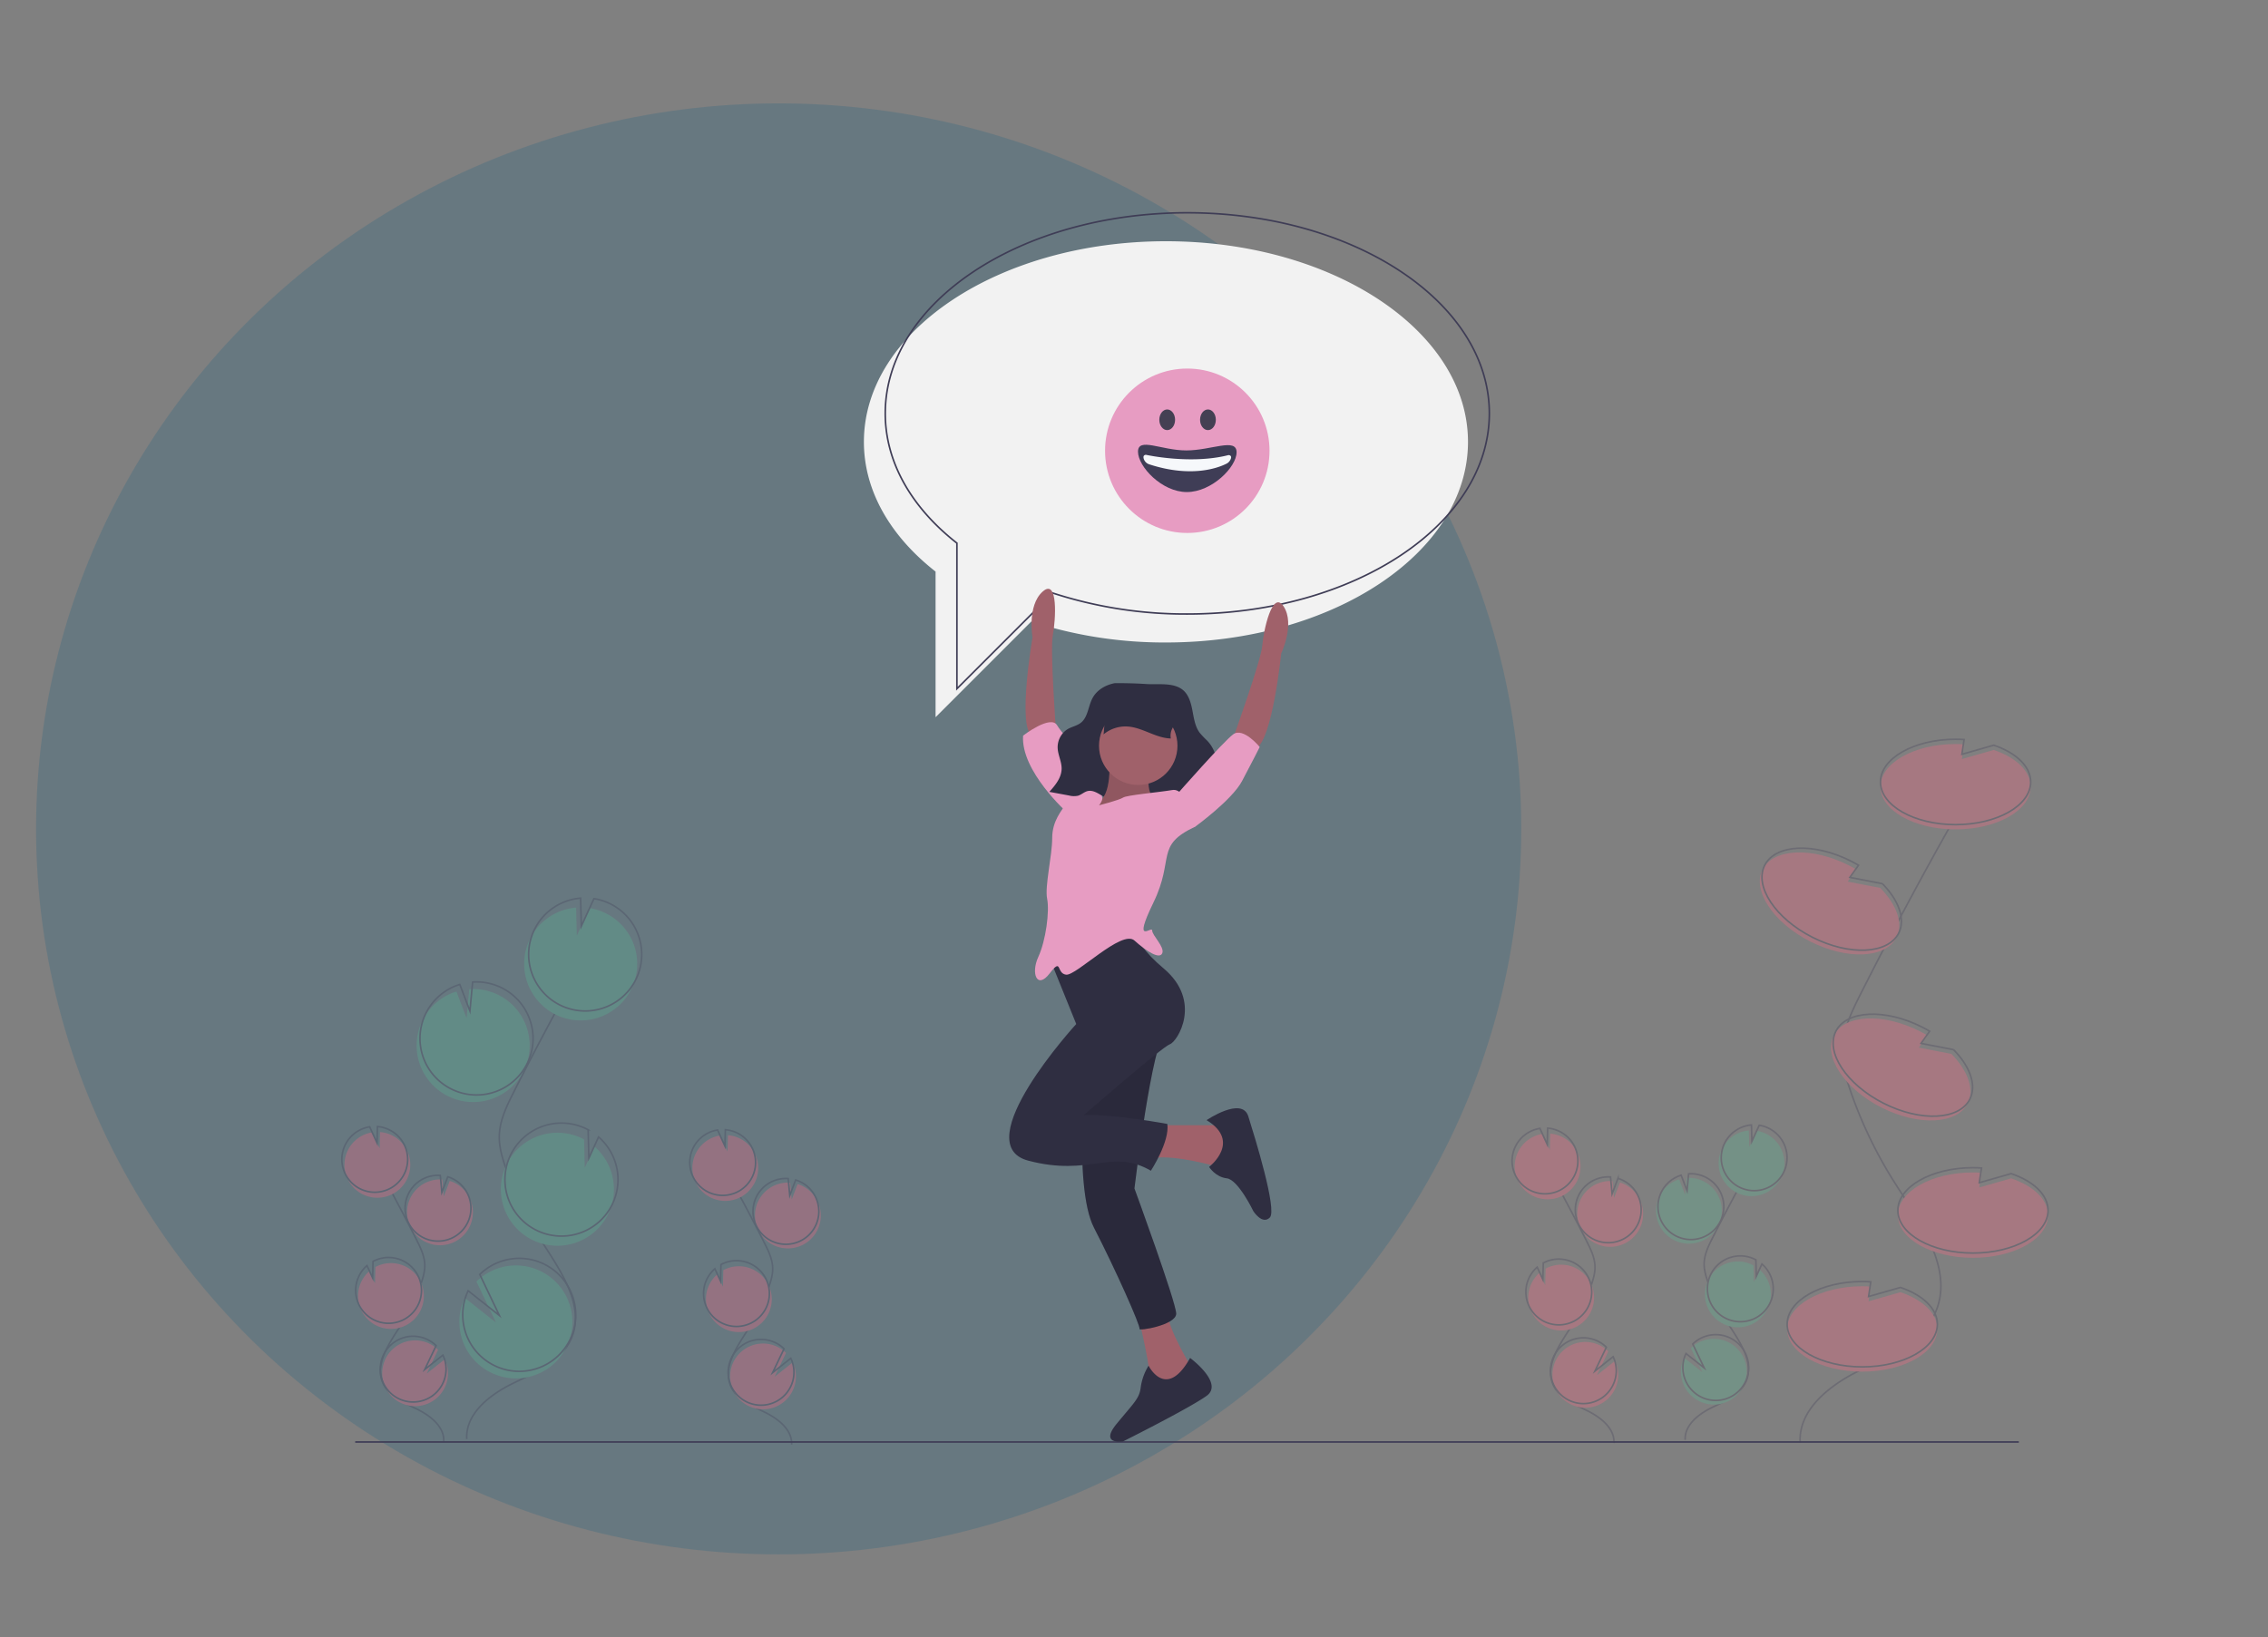 <?xml version="1.0" encoding="UTF-8" standalone="no"?>
<svg
   xmlns:dc="http://purl.org/dc/elements/1.1/"
   xmlns:cc="http://creativecommons.org/ns#"
   xmlns:rdf="http://www.w3.org/1999/02/22-rdf-syntax-ns#"
   xmlns:svg="http://www.w3.org/2000/svg"
   xmlns="http://www.w3.org/2000/svg"
   xmlns:sodipodi="http://sodipodi.sourceforge.net/DTD/sodipodi-0.dtd"
   xmlns:inkscape="http://www.inkscape.org/namespaces/inkscape"
   id="ad94a318-fdfb-45a5-9490-4bb7b0f90139"
   data-name="Layer 1"
   width="1079.944"
   height="779.709"
   viewBox="0 0 1079.944 779.709"
   version="1.1"
   sodipodi:docname="undraw_begin_chat_c6pj.svg"
   inkscape:version="1.0.1 (3bc2e813f5, 2020-09-07)">
  <rect x="0" y="0" width="1079.944" height="779.709" fill="#808080" stroke="none"/>
  <defs
     id="defs181" />
  <sodipodi:namedview
     pagecolor="#ffffff"
     bordercolor="#666666"
     borderopacity="1"
     objecttolerance="10"
     gridtolerance="10"
     guidetolerance="10"
     inkscape:pageopacity="0"
     inkscape:pageshadow="2"
     inkscape:window-width="750"
     inkscape:window-height="480"
     id="namedview179"
     showgrid="false"
     inkscape:zoom="0.28492979"
     inkscape:cx="469.58835"
     inkscape:cy="429.51322"
     inkscape:window-x="72"
     inkscape:window-y="27"
     inkscape:window-maximized="0"
     inkscape:current-layer="ad94a318-fdfb-45a5-9490-4bb7b0f90139" />
  <title
     id="title2">begin chat</title>
  <ellipse
     style="fill:#537280;fill-opacity:0.545;stroke-width:1.7"
     id="path1374"
     cx="370.776"
     cy="394.803"
     rx="353.602"
     ry="345.567" />
  <g
     id="g1372"
     transform="matrix(0.753,0,0,0.753,162.402,100.971)">
    <path
       d="m 581.65,78.409 c -105.486,0 -191,56.816 -191,126.902 0,31.294 17.059,59.936 45.322,82.062 v 92.104 l 60.546,-60.546 a 271.673,271.673 0 0 0 85.132,13.282 c 105.486,0 191,-56.816 191,-126.902 0,-70.086 -85.514,-126.902 -191,-126.902 z"
       transform="translate(-60.028,-59.909)"
       fill="#f2f2f2"
       id="path4" />
    <g
       opacity="0.3"
       id="g24">
      <path
         d="m 902.585,710.059 a 20.813,20.813 0 1 0 8.339,-39.133 l -0.986,10.679 -3.731,-9.8 a 20.734,20.734 0 0 0 -12.221,10.109 20.408,20.408 0 0 0 -1.974,5.407 20.809,20.809 0 0 0 10.574,22.737 z"
         transform="translate(-60.028,-59.909)"
         fill="#57b894"
         id="path6" />
      <path
         d="m 910.001,836.591 c -0.495,-9.271 8.313,-16.181 16.631,-20.306 8.318,-4.125 17.9,-7.978 21.735,-16.433 5.513,-12.151 -3.919,-25.329 -11.121,-36.561 a 125.3,125.3 0 0 1 -12.919,-26.631 c -1.298,-3.751 -2.429,-7.641 -2.348,-11.61 0.116,-5.716 2.713,-11.052 5.29,-16.155 q 12.88,-25.498 26.954,-50.369"
         transform="translate(-60.028,-59.909)"
         fill="none"
         stroke="#3f3d56"
         stroke-miterlimit="10"
         id="path8" />
      <path
         d="m 903.82,707.449 a 20.813,20.813 0 1 0 8.339,-39.133 l -0.986,10.679 -3.731,-9.8 a 20.734,20.734 0 0 0 -12.221,10.109 20.409,20.409 0 0 0 -1.974,5.407 20.809,20.809 0 0 0 10.574,22.737 z"
         transform="translate(-60.028,-59.909)"
         fill="none"
         stroke="#3f3d56"
         stroke-miterlimit="10"
         id="path10" />
      <path
         d="M 933.58,651.868 A 20.788,20.788 0 0 1 950.262,640.9 l 0.269,10.323 4.645,-10.145 a 20.81,20.81 0 1 1 -21.596,10.789 z"
         transform="translate(-60.028,-59.909)"
         fill="#57b894"
         id="path12" />
      <path
         d="m 935.227,648.387 a 20.788,20.788 0 0 1 16.682,-10.968 l 0.269,10.323 4.645,-10.145 A 20.81,20.81 0 1 1 935.227,648.387 Z"
         transform="translate(-60.028,-59.909)"
         fill="none"
         stroke="#3f3d56"
         stroke-miterlimit="10"
         id="path14" />
      <path
         d="m 933.6,762.984 a 20.81,20.81 0 0 0 23.426,-34.076 l -3.569,7.796 -0.27,-10.445 a 0.363,0.363 0 0 0 -0.05,-0.027 A 20.811,20.811 0 1 0 933.6,762.984 Z"
         transform="translate(-60.028,-59.909)"
         fill="#57b894"
         id="path16" />
      <path
         d="m 935.102,759.434 a 20.81,20.81 0 0 0 23.426,-34.076 l -3.569,7.796 -0.27,-10.445 a 0.364,0.364 0 0 0 -0.05,-0.027 20.811,20.811 0 1 0 -19.538,36.752 z"
         transform="translate(-60.028,-59.909)"
         fill="none"
         stroke="#3f3d56"
         stroke-miterlimit="10"
         id="path18" />
      <path
         d="m 907.303,794.168 a 20.801,20.801 0 1 0 6.255,-15.574 l 7.225,15.118 -11.507,-9.11 a 20.616,20.616 0 0 0 -1.974,9.566 z"
         transform="translate(-60.028,-59.909)"
         fill="#57b894"
         id="path20" />
      <path
         d="m 908.538,791.558 a 20.801,20.801 0 1 0 6.255,-15.574 l 7.225,15.118 -11.507,-9.11 a 20.617,20.617 0 0 0 -1.974,9.566 z"
         transform="translate(-60.028,-59.909)"
         fill="none"
         stroke="#3f3d56"
         stroke-miterlimit="10"
         id="path22" />
    </g>
    <g
       opacity="0.3"
       id="g44">
      <path
         d="m 352.359,713.059 a 20.813,20.813 0 1 1 -8.339,-39.133 l 0.986,10.679 3.731,-9.8 a 20.734,20.734 0 0 1 12.221,10.109 20.409,20.409 0 0 1 1.974,5.407 20.809,20.809 0 0 1 -10.574,22.737 z"
         transform="translate(-60.028,-59.909)"
         fill="#ff6584"
         id="path26" />
      <path
         d="m 344.943,839.591 c 0.495,-9.271 -8.313,-16.181 -16.631,-20.306 -8.318,-4.125 -17.9,-7.978 -21.735,-16.433 -5.513,-12.151 3.919,-25.329 11.121,-36.561 A 125.3,125.3 0 0 0 330.616,739.66 c 1.298,-3.751 2.429,-7.641 2.348,-11.61 -0.116,-5.716 -2.713,-11.052 -5.29,-16.155 q -12.88,-25.498 -26.954,-50.369"
         transform="translate(-60.028,-59.909)"
         fill="none"
         stroke="#3f3d56"
         stroke-miterlimit="10"
         id="path28" />
      <path
         d="m 351.124,710.449 a 20.813,20.813 0 1 1 -8.339,-39.133 l 0.986,10.679 3.731,-9.8 a 20.734,20.734 0 0 1 12.221,10.109 20.409,20.409 0 0 1 1.974,5.407 20.809,20.809 0 0 1 -10.574,22.737 z"
         transform="translate(-60.028,-59.909)"
         fill="none"
         stroke="#3f3d56"
         stroke-miterlimit="10"
         id="path30" />
      <path
         d="M 321.363,654.868 A 20.788,20.788 0 0 0 304.682,643.9 l -0.269,10.323 -4.645,-10.145 a 20.81,20.81 0 1 0 21.596,10.789 z"
         transform="translate(-60.028,-59.909)"
         fill="#ff6584"
         id="path32" />
      <path
         d="m 319.716,651.387 a 20.788,20.788 0 0 0 -16.682,-10.968 l -0.269,10.323 -4.645,-10.145 a 20.81,20.81 0 1 0 21.596,10.789 z"
         transform="translate(-60.028,-59.909)"
         fill="none"
         stroke="#3f3d56"
         stroke-miterlimit="10"
         id="path34" />
      <path
         d="M 321.344,765.984 A 20.81,20.81 0 0 1 297.917,731.908 l 3.569,7.796 0.27,-10.445 a 0.363,0.363 0 0 1 0.05,-0.027 20.811,20.811 0 1 1 19.538,36.752 z"
         transform="translate(-60.028,-59.909)"
         fill="#ff6584"
         id="path36" />
      <path
         d="m 319.841,762.434 a 20.81,20.81 0 0 1 -23.426,-34.076 l 3.569,7.796 0.27,-10.445 a 0.364,0.364 0 0 1 0.05,-0.027 20.811,20.811 0 1 1 19.538,36.752 z"
         transform="translate(-60.028,-59.909)"
         fill="none"
         stroke="#3f3d56"
         stroke-miterlimit="10"
         id="path38" />
      <path
         d="m 347.641,797.168 a 20.801,20.801 0 1 1 -6.255,-15.574 l -7.225,15.118 11.507,-9.11 a 20.616,20.616 0 0 1 1.974,9.566 z"
         transform="translate(-60.028,-59.909)"
         fill="#ff6584"
         id="path40" />
      <path
         d="m 346.406,794.558 a 20.801,20.801 0 1 1 -6.255,-15.574 l -7.225,15.118 11.507,-9.11 a 20.617,20.617 0 0 1 1.974,9.566 z"
         transform="translate(-60.028,-59.909)"
         fill="none"
         stroke="#3f3d56"
         stroke-miterlimit="10"
         id="path42" />
    </g>
    <g
       opacity="0.3"
       id="g64">
      <path
         d="m 872.359,712.059 a 20.813,20.813 0 1 1 -8.339,-39.133 l 0.986,10.679 3.731,-9.8 a 20.734,20.734 0 0 1 12.221,10.109 20.409,20.409 0 0 1 1.974,5.407 20.809,20.809 0 0 1 -10.574,22.737 z"
         transform="translate(-60.028,-59.909)"
         fill="#ff6584"
         id="path46" />
      <path
         d="m 864.943,838.591 c 0.495,-9.271 -8.313,-16.181 -16.631,-20.306 -8.318,-4.125 -17.9,-7.978 -21.735,-16.433 -5.513,-12.151 3.919,-25.329 11.121,-36.561 A 125.3,125.3 0 0 0 850.616,738.66 c 1.298,-3.751 2.429,-7.641 2.348,-11.61 -0.116,-5.716 -2.713,-11.052 -5.29,-16.155 q -12.88,-25.498 -26.954,-50.369"
         transform="translate(-60.028,-59.909)"
         fill="none"
         stroke="#3f3d56"
         stroke-miterlimit="10"
         id="path48" />
      <path
         d="m 871.124,709.449 a 20.813,20.813 0 1 1 -8.339,-39.133 l 0.986,10.679 3.731,-9.8 a 20.734,20.734 0 0 1 12.221,10.109 20.409,20.409 0 0 1 1.974,5.407 20.809,20.809 0 0 1 -10.574,22.737 z"
         transform="translate(-60.028,-59.909)"
         fill="none"
         stroke="#3f3d56"
         stroke-miterlimit="10"
         id="path50" />
      <path
         d="M 841.363,653.868 A 20.788,20.788 0 0 0 824.682,642.9 l -0.269,10.323 -4.645,-10.145 a 20.81,20.81 0 1 0 21.596,10.789 z"
         transform="translate(-60.028,-59.909)"
         fill="#ff6584"
         id="path52" />
      <path
         d="m 839.716,650.387 a 20.788,20.788 0 0 0 -16.682,-10.968 l -0.269,10.323 -4.645,-10.145 a 20.81,20.81 0 1 0 21.596,10.789 z"
         transform="translate(-60.028,-59.909)"
         fill="none"
         stroke="#3f3d56"
         stroke-miterlimit="10"
         id="path54" />
      <path
         d="M 841.344,764.984 A 20.81,20.81 0 0 1 817.917,730.908 l 3.569,7.796 0.27,-10.445 a 0.363,0.363 0 0 1 0.05,-0.027 20.811,20.811 0 1 1 19.538,36.752 z"
         transform="translate(-60.028,-59.909)"
         fill="#ff6584"
         id="path56" />
      <path
         d="m 839.841,761.434 a 20.81,20.81 0 0 1 -23.426,-34.076 l 3.569,7.796 0.27,-10.445 a 0.364,0.364 0 0 1 0.05,-0.027 20.811,20.811 0 1 1 19.538,36.752 z"
         transform="translate(-60.028,-59.909)"
         fill="none"
         stroke="#3f3d56"
         stroke-miterlimit="10"
         id="path58" />
      <path
         d="m 867.641,796.168 a 20.801,20.801 0 1 1 -6.255,-15.574 l -7.225,15.118 11.507,-9.11 a 20.616,20.616 0 0 1 1.974,9.566 z"
         transform="translate(-60.028,-59.909)"
         fill="#ff6584"
         id="path60" />
      <path
         d="m 866.406,793.558 a 20.801,20.801 0 1 1 -6.255,-15.574 l -7.225,15.118 11.507,-9.11 a 20.617,20.617 0 0 1 1.974,9.566 z"
         transform="translate(-60.028,-59.909)"
         fill="none"
         stroke="#3f3d56"
         stroke-miterlimit="10"
         id="path62" />
    </g>
    <g
       opacity="0.3"
       id="g84">
      <path
         d="m 132.359,711.059 a 20.813,20.813 0 1 1 -8.339,-39.133 l 0.986,10.679 3.731,-9.8 a 20.734,20.734 0 0 1 12.221,10.109 20.409,20.409 0 0 1 1.974,5.407 20.809,20.809 0 0 1 -10.574,22.737 z"
         transform="translate(-60.028,-59.909)"
         fill="#ff6584"
         id="path66" />
      <path
         d="m 124.943,837.591 c 0.495,-9.271 -8.313,-16.181 -16.631,-20.306 -8.318,-4.125 -17.9,-7.978 -21.735,-16.433 -5.513,-12.151 3.919,-25.329 11.121,-36.561 A 125.3,125.3 0 0 0 110.616,737.66 c 1.298,-3.751 2.429,-7.641 2.348,-11.61 -0.116,-5.716 -2.713,-11.052 -5.29,-16.155 Q 94.794,684.398 80.72,659.526"
         transform="translate(-60.028,-59.909)"
         fill="none"
         stroke="#3f3d56"
         stroke-miterlimit="10"
         id="path68" />
      <path
         d="m 131.124,708.449 a 20.813,20.813 0 1 1 -8.339,-39.133 l 0.986,10.679 3.731,-9.8 a 20.734,20.734 0 0 1 12.221,10.109 20.409,20.409 0 0 1 1.974,5.407 20.809,20.809 0 0 1 -10.574,22.737 z"
         transform="translate(-60.028,-59.909)"
         fill="none"
         stroke="#3f3d56"
         stroke-miterlimit="10"
         id="path70" />
      <path
         d="M 101.363,652.868 A 20.788,20.788 0 0 0 84.682,641.9 l -0.269,10.323 -4.645,-10.145 a 20.81,20.81 0 1 0 21.596,10.789 z"
         transform="translate(-60.028,-59.909)"
         fill="#ff6584"
         id="path72" />
      <path
         d="M 99.716,649.387 A 20.788,20.788 0 0 0 83.035,638.419 L 82.765,648.743 78.121,638.598 A 20.81,20.81 0 1 0 99.716,649.387 Z"
         transform="translate(-60.028,-59.909)"
         fill="none"
         stroke="#3f3d56"
         stroke-miterlimit="10"
         id="path74" />
      <path
         d="M 101.344,763.984 A 20.81,20.81 0 0 1 77.917,729.908 l 3.569,7.796 0.27,-10.445 a 0.363,0.363 0 0 1 0.05,-0.027 20.811,20.811 0 1 1 19.538,36.752 z"
         transform="translate(-60.028,-59.909)"
         fill="#ff6584"
         id="path76" />
      <path
         d="M 99.841,760.434 A 20.81,20.81 0 0 1 76.415,726.359 l 3.569,7.796 0.27,-10.445 a 0.364,0.364 0 0 1 0.05,-0.027 20.811,20.811 0 1 1 19.538,36.752 z"
         transform="translate(-60.028,-59.909)"
         fill="none"
         stroke="#3f3d56"
         stroke-miterlimit="10"
         id="path78" />
      <path
         d="m 127.641,795.168 a 20.801,20.801 0 1 1 -6.255,-15.574 l -7.225,15.118 11.507,-9.11 a 20.616,20.616 0 0 1 1.974,9.566 z"
         transform="translate(-60.028,-59.909)"
         fill="#ff6584"
         id="path80" />
      <path
         d="m 126.406,792.558 a 20.801,20.801 0 1 1 -6.255,-15.574 l -7.225,15.118 11.507,-9.11 a 20.617,20.617 0 0 1 1.974,9.566 z"
         transform="translate(-60.028,-59.909)"
         fill="none"
         stroke="#3f3d56"
         stroke-miterlimit="10"
         id="path82" />
    </g>
    <g
       opacity="0.3"
       id="g104">
      <path
         d="m 126.768,618.719 a 35.75,35.75 0 1 0 14.324,-67.22 l -1.693,18.345 -6.41,-16.834 a 35.616,35.616 0 0 0 -20.993,17.365 35.057,35.057 0 0 0 -3.391,9.287 35.744,35.744 0 0 0 18.163,39.057 z"
         transform="translate(-60.028,-59.909)"
         fill="#57b894"
         id="path86" />
      <path
         d="m 139.507,836.068 c -0.849,-15.925 14.28,-27.795 28.568,-34.88 14.288,-7.085 30.747,-13.704 37.336,-28.227 9.469,-20.873 -6.731,-43.509 -19.103,-62.803 a 215.232,215.232 0 0 1 -22.191,-45.745 c -2.23,-6.444 -4.172,-13.125 -4.034,-19.943 0.199,-9.818 4.66,-18.984 9.087,-27.75 q 22.125,-43.799 46.3,-86.521"
         transform="translate(-60.028,-59.909)"
         fill="none"
         stroke="#3f3d56"
         stroke-miterlimit="10"
         id="path88" />
      <path
         d="m 128.89,614.235 a 35.75,35.75 0 1 0 14.324,-67.22 l -1.693,18.345 -6.41,-16.834 a 35.616,35.616 0 0 0 -20.993,17.365 35.057,35.057 0 0 0 -3.391,9.287 35.744,35.744 0 0 0 18.163,39.057 z"
         transform="translate(-60.028,-59.909)"
         fill="none"
         stroke="#3f3d56"
         stroke-miterlimit="10"
         id="path90" />
      <path
         d="m 180.01,518.762 a 35.709,35.709 0 0 1 28.655,-18.84 l 0.463,17.733 7.978,-17.426 a 35.746,35.746 0 1 1 -37.096,18.533 z"
         transform="translate(-60.028,-59.909)"
         fill="#57b894"
         id="path92" />
      <path
         d="m 182.839,512.782 a 35.709,35.709 0 0 1 28.655,-18.84 l 0.463,17.733 7.978,-17.426 a 35.746,35.746 0 1 1 -37.096,18.533 z"
         transform="translate(-60.028,-59.909)"
         fill="none"
         stroke="#3f3d56"
         stroke-miterlimit="10"
         id="path94" />
      <path
         d="m 180.044,709.629 a 35.746,35.746 0 0 0 40.24,-58.533 l -6.131,13.391 -0.463,-17.941 a 0.624,0.624 0 0 0 -0.085,-0.047 35.748,35.748 0 1 0 -33.561,63.13 z"
         transform="translate(-60.028,-59.909)"
         fill="#57b894"
         id="path96" />
      <path
         d="m 182.625,703.533 a 35.746,35.746 0 0 0 40.24,-58.533 l -6.131,13.391 -0.463,-17.941 a 0.622,0.622 0 0 0 -0.085,-0.047 35.748,35.748 0 1 0 -33.561,63.13 z"
         transform="translate(-60.028,-59.909)"
         fill="none"
         stroke="#3f3d56"
         stroke-miterlimit="10"
         id="path98" />
      <path
         d="m 134.872,763.196 a 35.731,35.731 0 1 0 10.745,-26.753 L 158.028,762.413 138.263,746.764 a 35.414,35.414 0 0 0 -3.39,16.432 z"
         transform="translate(-60.028,-59.909)"
         fill="#57b894"
         id="path100" />
      <path
         d="m 136.994,758.712 a 35.731,35.731 0 1 0 10.745,-26.753 l 12.411,25.969 -19.765,-15.649 a 35.414,35.414 0 0 0 -3.39,16.432 z"
         transform="translate(-60.028,-59.909)"
         fill="none"
         stroke="#3f3d56"
         stroke-miterlimit="10"
         id="path102" />
    </g>
    <g
       opacity="0.3"
       id="g128">
      <g
         id="g1282">
        <path
           d="m 982.692,838.181 c -1.1,-20.616 18.486,-35.982 36.982,-45.153 18.496,-9.172 39.803,-17.74 48.332,-36.54 12.258,-27.02 -8.714,-56.323 -24.729,-81.3 A 278.624,278.624 0 0 1 1014.55,615.97 c -2.886,-8.342 -5.4,-16.991 -5.221,-25.817 0.258,-12.71 6.032,-24.576 11.764,-35.922 q 28.641,-56.699 59.937,-112.004"
           transform="translate(-60.028,-59.909)"
           fill="none"
           stroke="#3f3d56"
           stroke-miterlimit="10"
           id="path106" />
        <path
           d="m 1105.107,400.19 -20.135,5.753 1.398,-9.321 c -1.773,-0.114 -3.572,-0.179 -5.398,-0.179 -26.233,0 -47.5,12.088 -47.5,27 0,14.912 21.267,27 47.5,27 26.234,0 47.5,-12.088 47.5,-27 0,-9.902 -9.383,-18.554 -23.365,-23.253 z"
           transform="translate(-60.028,-59.909)"
           fill="#ff6584"
           id="path108" />
        <path
           d="m 1105.107,397.19 -20.135,5.753 1.398,-9.321 c -1.773,-0.114 -3.572,-0.179 -5.398,-0.179 -26.233,0 -47.5,12.088 -47.5,27 0,14.912 21.267,27 47.5,27 26.234,0 47.5,-12.088 47.5,-27 0,-9.902 -9.383,-18.554 -23.365,-23.253 z"
           transform="translate(-60.028,-59.909)"
           fill="none"
           stroke="#3f3d56"
           stroke-miterlimit="10"
           id="path110" />
        <path
           d="m 1046.107,743.19 -20.135,5.753 1.398,-9.321 c -1.773,-0.114 -3.572,-0.179 -5.398,-0.179 -26.233,0 -47.5,12.088 -47.5,27 0,14.912 21.266,27 47.5,27 26.234,0 47.5,-12.088 47.5,-27 0,-9.902 -9.383,-18.554 -23.365,-23.253 z"
           transform="translate(-60.028,-59.909)"
           fill="#ff6584"
           id="path112" />
        <path
           d="m 1046.107,740.19 -20.135,5.753 1.398,-9.321 c -1.773,-0.114 -3.572,-0.179 -5.398,-0.179 -26.233,0 -47.5,12.088 -47.5,27 0,14.912 21.266,27 47.5,27 26.234,0 47.5,-12.088 47.5,-27 0,-9.902 -9.383,-18.554 -23.365,-23.253 z"
           transform="translate(-60.028,-59.909)"
           fill="none"
           stroke="#3f3d56"
           stroke-miterlimit="10"
           id="path114" />
        <path
           d="m 1116.107,671.19 -20.135,5.753 1.398,-9.321 c -1.773,-0.114 -3.572,-0.179 -5.398,-0.179 -26.233,0 -47.5,12.088 -47.5,27 0,14.912 21.267,27 47.5,27 26.234,0 47.5,-12.088 47.5,-27 0,-9.902 -9.383,-18.554 -23.365,-23.253 z"
           transform="translate(-60.028,-59.909)"
           fill="#ff6584"
           id="path116" />
        <path
           d="m 1116.107,668.19 -20.135,5.753 1.398,-9.321 c -1.773,-0.114 -3.572,-0.179 -5.398,-0.179 -26.233,0 -47.5,12.088 -47.5,27 0,14.912 21.267,27 47.5,27 26.234,0 47.5,-12.088 47.5,-27 0,-9.902 -9.383,-18.554 -23.365,-23.253 z"
           transform="translate(-60.028,-59.909)"
           fill="none"
           stroke="#3f3d56"
           stroke-miterlimit="10"
           id="path118" />
        <path
           d="m 1033.337,487.46 -20.56,-3.978 5.463,-7.681 c -1.529,-0.904 -3.105,-1.775 -4.734,-2.601 -23.396,-11.867 -47.831,-10.706 -54.576,2.593 -6.745,13.299 6.753,33.7 30.149,45.566 23.396,11.867 47.831,10.706 54.576,-2.593 4.479,-8.831 0.025,-20.791 -10.319,-31.307 z"
           transform="translate(-60.028,-59.909)"
           fill="#ff6584"
           id="path120" />
        <path
           d="m 1034.694,484.785 -20.56,-3.978 5.464,-7.681 c -1.529,-0.904 -3.105,-1.775 -4.734,-2.601 -23.396,-11.867 -47.831,-10.706 -54.576,2.593 -6.745,13.299 6.753,33.7 30.149,45.566 23.396,11.867 47.831,10.706 54.576,-2.593 4.479,-8.831 0.025,-20.791 -10.319,-31.307 z"
           transform="translate(-60.028,-59.909)"
           fill="none"
           stroke="#3f3d56"
           stroke-miterlimit="10"
           id="path122" />
        <path
           d="m 1078.337,592.46 -20.56,-3.978 5.463,-7.681 c -1.529,-0.904 -3.105,-1.775 -4.734,-2.601 -23.396,-11.867 -47.831,-10.706 -54.576,2.593 -6.745,13.299 6.753,33.7 30.149,45.566 23.396,11.867 47.831,10.706 54.576,-2.593 4.479,-8.831 0.025,-20.791 -10.319,-31.307 z"
           transform="translate(-60.028,-59.909)"
           fill="#ff6584"
           id="path124" />
        <path
           d="m 1079.694,589.785 -20.56,-3.978 5.464,-7.681 c -1.529,-0.904 -3.105,-1.775 -4.734,-2.601 -23.396,-11.867 -47.831,-10.706 -54.576,2.593 -6.745,13.299 6.753,33.7 30.149,45.566 23.396,11.867 47.831,10.706 54.576,-2.593 4.479,-8.831 0.025,-20.791 -10.319,-31.307 z"
           transform="translate(-60.028,-59.909)"
           fill="none"
           stroke="#3f3d56"
           stroke-miterlimit="10"
           id="path126" />
      </g>
    </g>
    <line
       x1="8.944"
       y1="778.034"
       x2="1060.944"
       y2="778.034"
       fill="none"
       stroke="#3f3d56"
       stroke-miterlimit="10"
       id="line130" />
    <path
       d="m 595.15,60.409 c -105.486,0 -191,56.816 -191,126.902 0,31.294 17.059,59.936 45.322,82.062 v 92.104 l 60.546,-60.546 a 271.673,271.673 0 0 0 85.132,13.282 c 105.486,0 191,-56.816 191,-126.902 0,-70.086 -85.514,-126.902 -191,-126.902 z"
       transform="translate(-60.028,-59.909)"
       fill="none"
       stroke="#3f3d56"
       stroke-miterlimit="10"
       id="path132" />
    <path
       d="m 512.16,388.773 c 0,0 -3.842,-51.741 -2.033,-61.204 1.809,-9.463 3.508,-36.4 -6.438,-27.545 -9.946,8.855 -6.412,28.945 -6.412,28.945 0,0 -9.438,54.682 -0.709,62.1 8.729,7.419 15.592,-2.296 15.592,-2.296 z"
       transform="translate(-60.028,-59.909)"
       fill="#a0616a"
       id="path134" />
    <path
       d="m 519.323,439.94 c 0,0 -29.604,-26.403 -28.003,-48.806 0,0 17.602,-13.602 21.603,-6.401 4,7.201 33.079,35.293 28.141,44.85 -4.938,9.557 -21.74,10.357 -21.74,10.357 z"
       transform="translate(-60.028,-59.909)"
       fill="#e79cc2"
       id="path136" />
    <path
       d="m 624.136,392.734 c 0,0 17.602,-48.806 18.402,-58.407 0.8,-9.601 6.401,-36.004 13.602,-24.803 7.201,11.201 -1.6,29.604 -1.6,29.604 0,0 -5.601,55.207 -16.002,60.007 -10.401,4.801 -14.402,-6.401 -14.402,-6.401 z"
       transform="translate(-60.028,-59.909)"
       fill="#a0616a"
       id="path138" />
    <path
       d="m 576.13,637.564 h 47.206 l 2.4,24.003 -11.201,2.4 c 0,0 -26.403,-8.001 -41.605,-5.601 -15.202,2.4 3.2,-20.803 3.2,-20.803 z"
       transform="translate(-60.028,-59.909)"
       fill="#a0616a"
       id="path140" />
    <path
       d="m 607.334,634.364 c 0,0 22.403,-15.202 26.403,-2.4 4,12.802 18.402,59.207 13.602,64.008 -4.801,4.801 -10.401,-4 -10.401,-4 0,0 -9.601,-20.002 -16.802,-20.803 -7.201,-0.8 -11.201,-7.201 -11.201,-7.201 0,0 20.802,-16.002 -1.6,-29.604 z"
       transform="translate(-60.028,-59.909)"
       fill="#2f2e41"
       id="path142" />
    <path
       d="m 564.128,758.379 c 0,0 8.801,36.004 7.201,41.605 -1.6,5.601 25.603,2.4 25.603,2.4 l 1.6,-10.401 c 0,0 -16.002,-25.603 -16.002,-36.804 0,-11.201 -18.402,3.2 -18.402,3.2 z"
       transform="translate(-60.028,-59.909)"
       fill="#a0616a"
       id="path144" />
    <path
       d="m 596.932,784.782 c 0,0 21.603,16.002 10.401,24.003 -11.201,8.001 -52.806,28.803 -52.806,28.803 0,0 -15.202,2.4 -4,-11.201 11.201,-13.602 14.402,-16.002 15.202,-23.203 a 35.122,35.122 0 0 1 4.934,-13.508 c 0,0 11.068,22.309 26.27,-4.894 z"
       transform="translate(-60.028,-59.909)"
       fill="#2f2e41"
       id="path146" />
    <path
       d="m 531.324,592.759 c 0,0 -8.801,83.21 4.801,109.613 13.602,26.403 29.604,62.408 28.803,64.008 -0.8,1.6 23.203,-2.4 23.203,-9.601 0,-7.201 -26.403,-79.21 -26.403,-79.21 0,0 11.201,-93.611 20.002,-100.012 8.801,-6.401 -50.406,15.202 -50.406,15.202 z"
       transform="translate(-60.028,-59.909)"
       fill="#2f2e41"
       id="path148" />
    <path
       d="m 531.324,592.759 c 0,0 -8.801,83.21 4.801,109.613 13.602,26.403 29.604,62.408 28.803,64.008 -0.8,1.6 23.203,-2.4 23.203,-9.601 0,-7.201 -26.403,-79.21 -26.403,-79.21 0,0 11.201,-93.611 20.002,-100.012 8.801,-6.401 -50.406,15.202 -50.406,15.202 z"
       transform="translate(-60.028,-59.909)"
       opacity="0.1"
       id="path150" />
    <path
       d="m 549.408,357.93 c -5.719,1.035 -11.385,4.177 -14.229,9.544 -2.653,5.006 -2.822,11.696 -7.042,15.291 -2.52,2.146 -5.94,2.642 -8.754,4.328 a 13.482,13.482 0 0 0 -6.201,12.008 c 0.225,4.414 2.553,8.526 2.504,12.947 -0.064,5.747 -4.038,10.492 -7.776,14.651 l 12.395,2.3 a 12.339,12.339 0 0 0 5.734,0.152 c 2.141,-0.634 3.88,-2.397 6.044,-2.934 3.104,-0.771 6.175,1.117 8.944,2.792 7.882,4.768 16.334,8.366 24.756,11.949 2.478,1.054 5.287,2.109 7.731,0.972 1.974,-0.918 3.202,-3.065 5.059,-4.226 3.326,-2.08 7.502,-0.514 11.239,0.513 a 37.152,37.152 0 0 0 25.383,-2.161 c -1.712,-2 -3.956,-3.398 -5.801,-5.26 -1.845,-1.862 -3.338,-4.499 -2.85,-7.151 0.497,-2.704 2.822,-4.51 4.407,-6.692 a 15.724,15.724 0 0 0 2.392,-11.924 21.754,21.754 0 0 0 -5.707,-10.801 57.051,57.051 0 0 1 -4.669,-4.923 c -2.916,-3.938 -3.638,-9.151 -4.571,-14.061 -0.933,-4.91 -2.406,-10.134 -6.192,-13.124 -6.033,-4.763 -15.829,-3.139 -22.881,-3.612 -6.724,-0.451 -13.207,-0.575 -19.915,-0.575 z"
       transform="translate(-60.028,-59.909)"
       fill="#2f2e41"
       id="path152" />
    <path
       d="m 509.722,535.952 15.202,37.605 c 0,0 -69.608,76.009 -30.404,86.41 39.205,10.401 52.806,-8.001 77.609,6.401 0,0 12.001,-18.402 10.401,-29.604 0,0 -34.404,-6.401 -52.806,-5.601 0,0 49.606,-43.205 54.407,-44.805 4.801,-1.6 20.803,-27.203 -4,-48.006 -24.803,-20.803 -18.402,-32.004 -18.402,-32.004 z"
       transform="translate(-60.028,-59.909)"
       fill="#2f2e41"
       id="path154" />
    <path
       d="m 545.726,405.536 c 0,0 2.4,24.803 -8.001,28.003 -10.401,3.2 40.805,2.4 40.805,2.4 0,0 -12.001,-7.201 -6.401,-22.403 5.601,-15.202 -26.403,-8.001 -26.403,-8.001 z"
       transform="translate(-60.028,-59.909)"
       fill="#a0616a"
       id="path156" />
    <path
       d="m 545.726,405.536 c 0,0 2.4,24.803 -8.001,28.003 -10.401,3.2 40.805,2.4 40.805,2.4 0,0 -12.001,-7.201 -6.401,-22.403 5.601,-15.202 -26.403,-8.001 -26.403,-8.001 z"
       transform="translate(-60.028,-59.909)"
       opacity="0.1"
       id="path158" />
    <path
       d="m 600.133,448.741 c 0,0 -4.801,-24.803 -14.402,-23.203 -9.601,1.6 -28.803,3.2 -31.204,4.801 -2.4,1.6 -15.202,4.879 -15.202,4.879 0,0 4.801,-5.68 0,-6.48 -4.801,-0.8 -20.002,3.2 -21.603,6.401 -1.6,3.2 -8.001,9.601 -8.001,20.803 0,11.201 -4.801,30.404 -3.2,38.405 1.6,8.001 -0.8,26.403 -5.601,36.804 -4.801,10.401 -0.8,20.803 7.201,10.401 8.001,-10.401 4,0 10.401,0.8 6.401,0.8 35.204,-28.804 43.205,-21.603 8.001,7.201 16.002,12.001 17.602,8.001 1.6,-4 -6.401,-11.201 -6.401,-14.402 0,-3.2 -12.802,10.401 0.8,-17.602 13.602,-28.003 0.8,-36.004 26.403,-48.006 z"
       transform="translate(-60.028,-59.909)"
       fill="#e79cc2"
       id="path160" />
    <path
       d="m 593.732,447.141 6.401,1.6 c 0,0 23.203,-16.802 29.604,-28.803 6.401,-12.001 11.201,-21.603 11.201,-21.603 0,0 -10.401,-12.802 -16.802,-8.001 -6.401,4.801 -35.204,37.605 -35.204,37.605 z"
       transform="translate(-60.028,-59.909)"
       fill="#e79cc2"
       id="path162" />
    <circle
       cx="504.1"
       cy="337.626"
       r="24.803"
       fill="#a0616a"
       id="circle164" />
    <path
       d="m 542.187,390.35 a 21.784,21.784 0 0 1 15.149,-4.982 c 9.508,0.585 17.877,7.36 27.4,7.572 a 9.82,9.82 0 0 1 0.819,-6.07 c 0.739,-1.513 1.904,-2.98 1.747,-4.657 a 5.68,5.68 0 0 0 -2.054,-3.364 c -5.505,-5.22 -13.116,-7.91 -20.694,-8.241 -5.081,-0.222 -14.779,-0.102 -18.72,3.746 -3.372,3.292 -2.98,11.73 -3.647,15.997 z"
       transform="translate(-60.028,-59.909)"
       fill="#2f2e41"
       id="path166" />
    <circle
       cx="535.122"
       cy="151.034"
       r="52"
       fill="#e79cc2"
       id="circle168" />
    <ellipse
       cx="522.416"
       cy="131.441"
       rx="4.987"
       ry="6.531"
       fill="#444053"
       id="ellipse170" />
    <ellipse
       cx="548.184"
       cy="131.441"
       rx="4.987"
       ry="6.531"
       fill="#444053"
       id="ellipse172" />
    <path
       d="m 626.32,211.893 c 0,9.378 -15.662,25.174 -31.468,25.174 -15.805,0 -30.874,-16.152 -30.874,-25.53 0,-9.378 14.742,-0.802 30.547,-0.802 15.805,0 31.794,-8.22 31.794,1.158 z"
       transform="translate(-60.028,-59.909)"
       fill="#3f3d56"
       id="path174" />
    <path
       d="m 568.96,213.496 c 0,0 28.41,6.323 52.278,0.178 0,0 2.921,0 0.925,3.377 a 5.379,5.379 0 0 1 -2.189,2.047 c -4.6,2.351 -21.63,9.298 -48.861,0.437 a 5.356,5.356 0 0 1 -3.534,-3.621 c -0.321,-1.159 -0.182,-2.258 1.381,-2.418 z"
       transform="translate(-60.028,-59.909)"
       fill="#f6f8fb"
       id="path176" />
  </g>
</svg>
